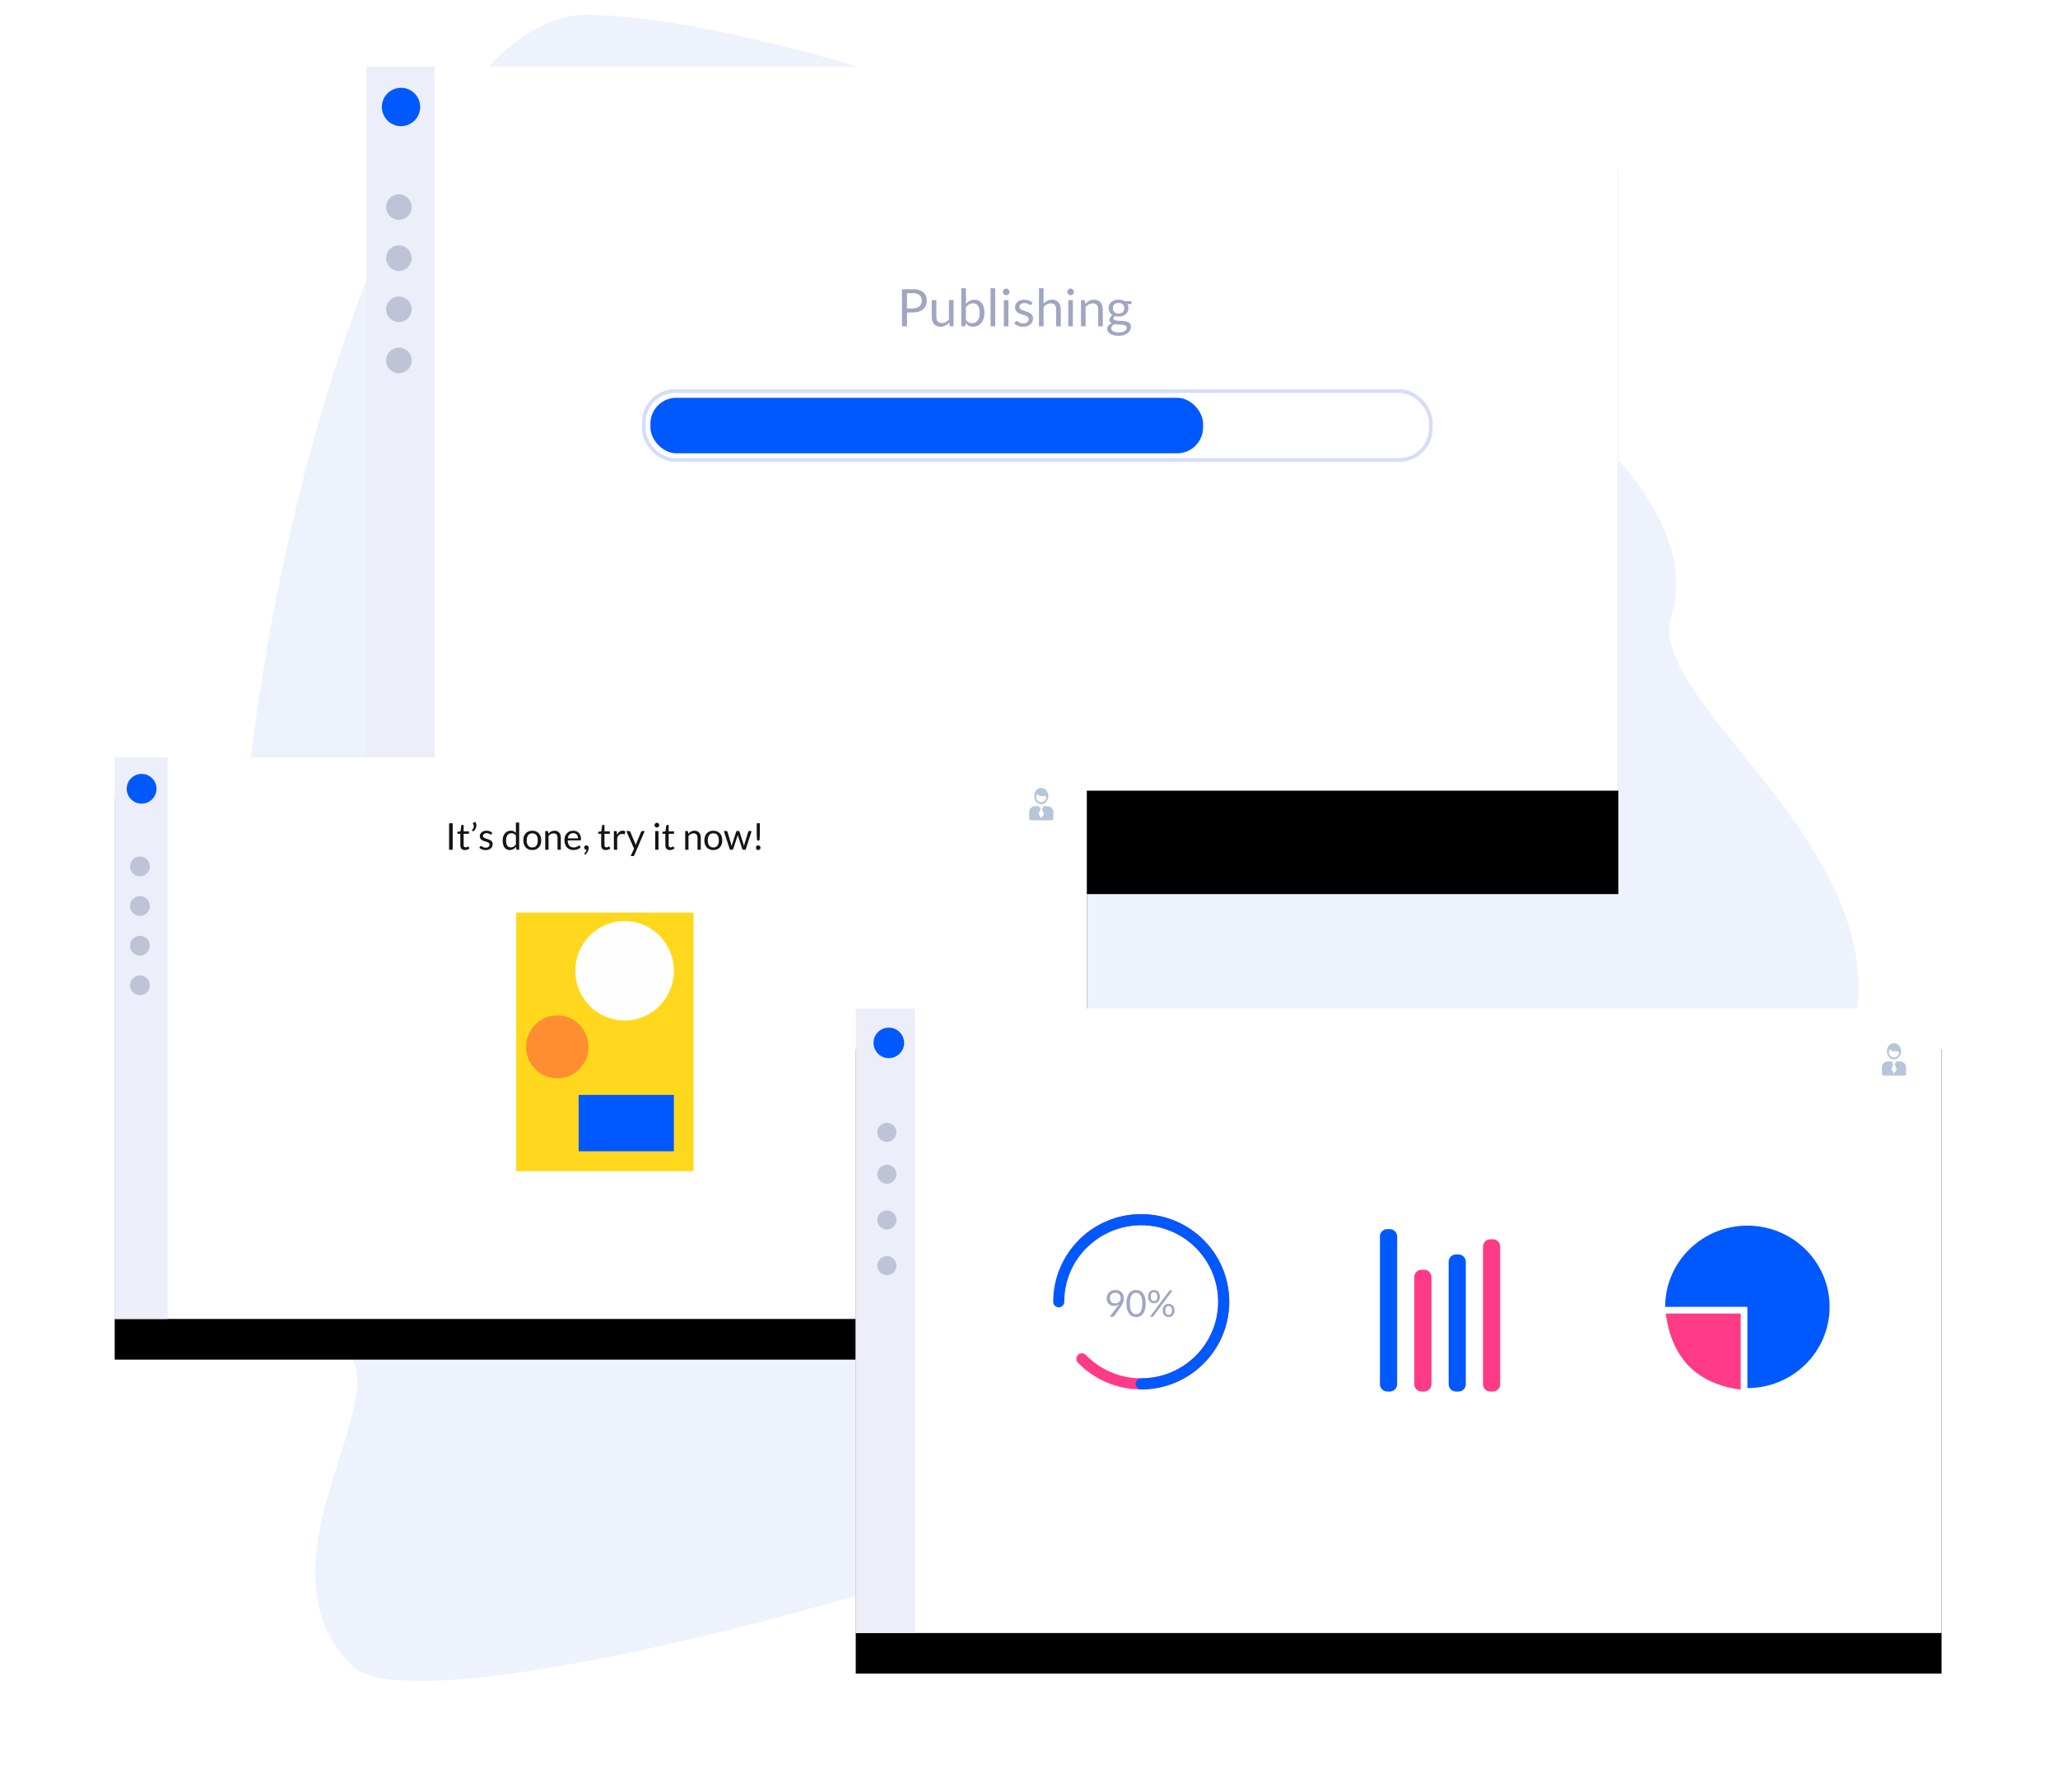 <svg xmlns="http://www.w3.org/2000/svg" xmlns:xlink="http://www.w3.org/1999/xlink" width="557" height="485" viewBox="0 0 557 485">
    <defs>
        <path id="b" d="M.423 0H339.27v196H.423z"/>
        <filter id="a" width="149%" height="184.7%" x="-24.5%" y="-28.1%" filterUnits="objectBoundingBox">
            <feMorphology in="SourceAlpha" operator="dilate" radius="7" result="shadowSpreadOuter1"/>
            <feOffset dy="28" in="shadowSpreadOuter1" result="shadowOffsetOuter1"/>
            <feGaussianBlur in="shadowOffsetOuter1" result="shadowBlurOuter1" stdDeviation="16"/>
            <feColorMatrix in="shadowBlurOuter1" values="0 0 0 0 0.008 0 0 0 0 0.09 0 0 0 0 0.498 0 0 0 0.198 0"/>
        </filter>
        <path id="d" d="M.329 0h263.105v152H.329z"/>
        <filter id="c" width="140.7%" height="170.4%" x="-20.3%" y="-28%" filterUnits="objectBoundingBox">
            <feMorphology in="SourceAlpha" operator="dilate" radius="4.5" result="shadowSpreadOuter1"/>
            <feOffset dy="11" in="shadowSpreadOuter1" result="shadowOffsetOuter1"/>
            <feGaussianBlur in="shadowOffsetOuter1" result="shadowBlurOuter1" stdDeviation="11.5"/>
            <feColorMatrix in="shadowBlurOuter1" values="0 0 0 0 0.008 0 0 0 0 0.09 0 0 0 0 0.498 0 0 0 0.254 0"/>
        </filter>
        <path id="f" d="M.367 0h293.874v169H.367z"/>
        <filter id="e" width="136.4%" height="163.3%" x="-18.2%" y="-25.1%" filterUnits="objectBoundingBox">
            <feMorphology in="SourceAlpha" operator="dilate" radius="4.5" result="shadowSpreadOuter1"/>
            <feOffset dy="11" in="shadowSpreadOuter1" result="shadowOffsetOuter1"/>
            <feGaussianBlur in="shadowOffsetOuter1" result="shadowBlurOuter1" stdDeviation="11.5"/>
            <feColorMatrix in="shadowBlurOuter1" values="0 0 0 0 0.008 0 0 0 0 0.09 0 0 0 0 0.498 0 0 0 0.25 0"/>
        </filter>
    </defs>
    <g fill="none" fill-rule="evenodd">
        <path fill="#EDF2FD" d="M95.259 450.83c11.377 11.226 75.821-2.774 110.927-11.938 87.276-22.78 110.49-39.63 203.48-81.762 188.007-85.18 32.04-156.06 42.654-190.194C473.958 97.363 230.092 4 158.762 4 87.432 4 25.816 316.61 92.729 364.618c16.51 11.844-25.589 58.47 2.53 86.213z"/>
        <g transform="translate(98.74 18)">
            <use fill="#000" filter="url(#a)" xlink:href="#b"/>
            <use fill="#FFF" xlink:href="#b"/>
            <path fill="#ECEEFA" d="M.423 0h18.441v196H.423z"/>
            <ellipse cx="9.797" cy="10.953" fill="#0058FF" rx="5.186" ry="5.188"/>
            <ellipse cx="9.22" cy="38.047" fill="#BFC3D6" rx="3.458" ry="3.459"/>
            <ellipse cx="9.22" cy="51.882" fill="#BFC3D6" rx="3.458" ry="3.459"/>
            <ellipse cx="9.22" cy="65.718" fill="#BFC3D6" rx="3.458" ry="3.459"/>
            <ellipse cx="9.22" cy="79.553" fill="#BFC3D6" rx="3.458" ry="3.459"/>
        </g>
        <g transform="translate(173.74 105.356)">
            <rect width="213" height="18.644" x=".5" y=".5" stroke="#D6DCF8" rx="8.5"/>
            <rect width="149.57" height="15.022" x="2.301" y="2.311" fill="#0058FF" rx="7"/>
        </g>
        <path fill="#A0A5C2" fill-rule="nonzero" d="M245.48 84.57v3.752h-1.35v-10.03h2.96c.635 0 1.187.073 1.656.22.469.147.857.356 1.165.626.308.27.538.598.69.98.152.383.227.81.227 1.281 0 .467-.081.894-.245 1.281a2.756 2.756 0 0 1-.717 1.001c-.315.28-.706.498-1.173.655-.466.156-1 .234-1.603.234h-1.61zm0-1.078h1.61c.388 0 .73-.051 1.026-.154.296-.102.545-.246.745-.43.201-.185.353-.405.455-.662a2.26 2.26 0 0 0 .154-.847c0-.64-.197-1.138-.591-1.498-.394-.36-.99-.539-1.789-.539h-1.61v4.13zm7.945-2.26v4.521c0 .537.124.952.371 1.246.248.294.621.441 1.12.441.364 0 .707-.086 1.03-.259a3.2 3.2 0 0 0 .888-.72v-5.23h1.246v7.091h-.742c-.177 0-.289-.086-.336-.259l-.098-.763a3.9 3.9 0 0 1-1.036.823 2.715 2.715 0 0 1-1.316.311 2.56 2.56 0 0 1-1.025-.192 2.033 2.033 0 0 1-.746-.543 2.304 2.304 0 0 1-.451-.847c-.1-.331-.15-.697-.15-1.099v-4.522h1.245zm6.748 7.09v-10.31h1.253v4.241c.294-.34.632-.615 1.012-.822a2.68 2.68 0 0 1 1.305-.312c.411 0 .782.077 1.113.231.332.154.614.384.847.69.234.305.413.683.54 1.134.125.45.188.97.188 1.557 0 .523-.07 1.01-.21 1.46-.14.45-.341.84-.605 1.169a2.846 2.846 0 0 1-.966.777c-.38.189-.809.283-1.285.283-.457 0-.845-.088-1.165-.266a2.651 2.651 0 0 1-.837-.742l-.063.644c-.037.178-.144.266-.322.266h-.805zm3.164-6.209c-.406 0-.761.094-1.067.28-.306.187-.587.45-.844.791v3.43c.224.308.473.525.746.651s.577.19.913.19c.663 0 1.172-.236 1.526-.708.355-.471.532-1.143.532-2.016 0-.462-.04-.858-.122-1.19a2.327 2.327 0 0 0-.354-.815 1.375 1.375 0 0 0-.567-.466 1.886 1.886 0 0 0-.763-.147zm6.006-4.102v10.311h-1.246v-10.31h1.246zm3.584 3.22v7.091h-1.246v-7.09h1.246zm.28-2.226a.793.793 0 0 1-.073.34.978.978 0 0 1-.196.28.91.91 0 0 1-.284.192.85.85 0 0 1-.343.07.826.826 0 0 1-.34-.07.923.923 0 0 1-.472-.472.876.876 0 0 1 0-.686.9.9 0 0 1 .812-.55.85.85 0 0 1 .343.07.91.91 0 0 1 .48.48.84.84 0 0 1 .073.346zm5.978 3.395a.276.276 0 0 1-.259.154.487.487 0 0 1-.238-.077 5.488 5.488 0 0 0-.325-.171 3.057 3.057 0 0 0-.459-.175 2.187 2.187 0 0 0-.63-.08c-.21 0-.399.026-.567.08a1.362 1.362 0 0 0-.43.22.975.975 0 0 0-.273.326.874.874 0 0 0-.095.402.67.67 0 0 0 .158.455c.105.122.244.227.416.315.173.089.37.167.588.235.22.067.445.14.676.217.23.077.456.162.675.255.22.094.416.21.588.35a1.6 1.6 0 0 1 .417.515c.105.203.157.447.157.731 0 .327-.058.63-.175.907-.116.277-.289.518-.518.72a2.498 2.498 0 0 1-.84.48 3.451 3.451 0 0 1-1.148.175 3.58 3.58 0 0 1-1.344-.241 3.406 3.406 0 0 1-1.022-.62l.294-.476a.427.427 0 0 1 .133-.14.374.374 0 0 1 .203-.049.47.47 0 0 1 .266.098c.094.066.207.138.34.217.133.08.294.152.483.217.189.066.426.098.71.098.243 0 .455-.031.637-.094s.334-.148.455-.256c.122-.107.212-.23.27-.37.058-.14.087-.29.087-.449a.743.743 0 0 0-.157-.486 1.33 1.33 0 0 0-.417-.33 3.394 3.394 0 0 0-.591-.237 43.538 43.538 0 0 1-.68-.214 7.652 7.652 0 0 1-.678-.255 2.387 2.387 0 0 1-.592-.36 1.633 1.633 0 0 1-.416-.536 1.732 1.732 0 0 1-.158-.774 1.914 1.914 0 0 1 .658-1.439c.215-.188.479-.339.791-.45.313-.113.67-.169 1.071-.169.467 0 .886.074 1.257.22.37.148.692.35.962.606l-.28.455zm2.016 5.922v-10.31h1.246v4.171c.304-.322.64-.58 1.008-.773a2.7 2.7 0 0 1 1.274-.29c.388 0 .73.063 1.026.192.296.128.544.31.742.546.198.235.349.519.451.85.103.332.154.698.154 1.1v4.514h-1.246v-4.515c0-.536-.122-.953-.367-1.25-.245-.296-.62-.444-1.124-.444-.368 0-.712.089-1.032.266a3.4 3.4 0 0 0-.886.721v5.222h-1.246zm9.17-7.09v7.09h-1.246v-7.09h1.246zm.28-2.227a.793.793 0 0 1-.073.34.978.978 0 0 1-.196.28.91.91 0 0 1-.284.192.85.85 0 0 1-.343.07.826.826 0 0 1-.34-.07.923.923 0 0 1-.472-.472.876.876 0 0 1 0-.686.9.9 0 0 1 .812-.55.85.85 0 0 1 .343.07.91.91 0 0 1 .48.48.84.84 0 0 1 .073.346zm1.918 9.317v-7.09h.742c.178 0 .29.086.336.258l.098.77c.308-.34.653-.616 1.033-.826.38-.21.82-.315 1.32-.315.387 0 .729.064 1.025.193.296.128.544.31.742.546.198.235.349.519.451.85.103.332.154.698.154 1.1v4.514h-1.246v-4.515c0-.536-.122-.953-.367-1.25-.245-.296-.62-.444-1.124-.444-.368 0-.712.089-1.032.266a3.4 3.4 0 0 0-.886.721v5.222h-1.246zm10.171-7.21c.308 0 .597.034.865.102.268.067.512.167.731.297h1.925v.462c0 .154-.098.252-.294.294l-.805.112c.16.304.238.642.238 1.015a2.136 2.136 0 0 1-.752 1.666c-.236.2-.516.355-.84.462-.324.108-.68.161-1.068.161-.33 0-.644-.04-.938-.119-.149.094-.262.194-.34.301a.542.542 0 0 0-.115.315c0 .168.068.295.203.382.136.086.315.148.54.185.223.038.478.06.762.07.285.01.576.025.872.046.296.02.587.057.871.108.285.052.54.136.763.252.224.117.404.278.54.483.135.206.202.472.202.798 0 .304-.075.598-.227.882-.152.285-.37.538-.655.76a3.373 3.373 0 0 1-1.043.532c-.41.133-.875.2-1.393.2s-.971-.052-1.361-.155a3.184 3.184 0 0 1-.97-.413 1.8 1.8 0 0 1-.577-.598 1.42 1.42 0 0 1-.193-.71c0-.35.111-.648.333-.893.222-.245.526-.44.913-.585-.2-.093-.36-.218-.48-.374-.118-.157-.178-.365-.178-.627 0-.102.02-.209.056-.318.038-.11.095-.218.172-.326a1.826 1.826 0 0 1 .675-.567 2.207 2.207 0 0 1-.822-.78 2.137 2.137 0 0 1-.298-1.138c0-.345.067-.659.2-.941.133-.283.318-.523.556-.721.238-.199.522-.351.85-.459a3.47 3.47 0 0 1 1.082-.16zm2.212 7.595a.609.609 0 0 0-.147-.427.95.95 0 0 0-.399-.248 2.896 2.896 0 0 0-.58-.13 8.825 8.825 0 0 0-.694-.06 99.64 99.64 0 0 1-.742-.038 6.826 6.826 0 0 1-.72-.077c-.267.126-.482.28-.648.462a.934.934 0 0 0-.126 1.096c.082.137.206.256.374.357.168.1.38.18.634.238.254.058.554.087.9.087.335 0 .636-.03.902-.09.266-.061.492-.148.676-.26.184-.112.325-.245.423-.399a.932.932 0 0 0 .147-.51zm-2.212-3.85c.252 0 .475-.035.669-.105.194-.07.356-.168.486-.294.131-.126.23-.276.294-.451a1.64 1.64 0 0 0 .098-.578c0-.434-.131-.78-.395-1.036s-.648-.385-1.152-.385c-.499 0-.88.129-1.144.385-.264.257-.396.602-.396 1.036 0 .21.034.403.102.578.068.175.167.325.297.451.131.126.292.224.483.294.192.07.411.105.658.105z"/>
        <g transform="translate(30 205)">
            <g transform="translate(.717)">
                <use fill="#000" filter="url(#c)" xlink:href="#d"/>
                <use fill="#FFF" xlink:href="#d"/>
                <path fill="#ECEEFA" d="M.329 0h14.319v152H.329z"/>
                <path fill="#B7C5D9" fill-rule="nonzero" d="M251.102 12.653c-.347 0-.667-.098-.96-.295a2.067 2.067 0 0 1-.695-.795c-.17-.333-.255-.7-.255-1.1 0-.4.085-.767.255-1.1.17-.333.401-.598.695-.795.293-.197.613-.295.96-.295.346 0 .666.098.96.295.293.197.525.462.695.795.17.333.255.7.255 1.1 0 .4-.085.767-.255 1.1-.17.333-.402.598-.695.795a1.689 1.689 0 0 1-.96.295zm-1.05-2.78a1.338 1.338 0 0 0-.135 1.55c.123.207.29.372.5.495.21.123.438.185.685.185.246 0 .475-.062.685-.185.21-.123.376-.288.5-.495.123-.207.185-.433.185-.68 0-.133-.134-.22-.4-.26a5.934 5.934 0 0 0-.77-.02h-.2a1.31 1.31 0 0 1-.66-.165.838.838 0 0 1-.39-.425zm4.33 4.97v1.64a.53.53 0 0 1-.16.39.53.53 0 0 1-.39.16h-5.46a.53.53 0 0 1-.39-.16.53.53 0 0 1-.16-.39v-1.64a1.642 1.642 0 0 1 1.64-1.64h1.25l-.12.11a.142.142 0 0 0-.04.105c0 .043.013.082.04.115l.26.24a.273.273 0 0 1 .07.12.147.147 0 0 1-.01.12l-.5 1.23a.303.303 0 0 0-.015.13c.003.053.018.093.045.12l.58.85c.02.033.046.05.08.05.033 0 .063-.017.09-.05l.57-.85c.026-.027.041-.067.045-.12a.303.303 0 0 0-.015-.13l-.5-1.23a.147.147 0 0 1-.01-.12.273.273 0 0 1 .07-.12l.26-.24a.158.158 0 0 0 .05-.115.128.128 0 0 0-.05-.105l-.12-.11h1.25a1.642 1.642 0 0 1 1.64 1.64z"/>
                <ellipse cx="7.607" cy="8.494" fill="#0058FF" rx="4.027" ry="4.024"/>
                <ellipse cx="7.159" cy="29.506" fill="#BFC3D6" rx="2.685" ry="2.682"/>
                <ellipse cx="7.159" cy="40.235" fill="#BFC3D6" rx="2.685" ry="2.682"/>
                <ellipse cx="7.159" cy="50.965" fill="#BFC3D6" rx="2.685" ry="2.682"/>
                <ellipse cx="7.159" cy="61.694" fill="#BFC3D6" rx="2.685" ry="2.682"/>
            </g>
            <circle cx="139.217" cy="54.5" r="13.5" fill="#FFFEFE"/>
            <g transform="translate(109.717 42)">
                <path fill="#FFD81D" d="M0 0h48v70H0z"/>
                <g transform="translate(2.667 27.188)">
                    <ellipse cx="8.444" cy="9.158" fill="#FF8D31" rx="8.444" ry="8.526"/>
                    <path fill="#0058FF" d="M14.222 22.171H40v15.256H14.222z"/>
                </g>
                <ellipse cx="29.333" cy="15.757" fill="#FFFEFE" rx="13.333" ry="13.462"/>
            </g>
            <path fill="#141414" fill-rule="nonzero" d="M92.522 25h-.97v-7.165h.97V25zm3.315.08c-.4 0-.707-.112-.922-.335-.215-.223-.323-.545-.323-.965v-3.1h-.61a.2.2 0 0 1-.135-.047c-.036-.032-.055-.081-.055-.148v-.355l.83-.105.205-1.565a.19.19 0 0 1 .065-.123.207.207 0 0 1 .14-.047h.45v1.745h1.45v.645h-1.45v3.04c0 .213.052.372.155.475a.541.541 0 0 0 .4.155.706.706 0 0 0 .243-.038 1.04 1.04 0 0 0 .177-.082c.05-.03.093-.057.128-.082a.167.167 0 0 1 .092-.038c.047 0 .089.028.125.085l.26.425a1.658 1.658 0 0 1-.555.337c-.216.082-.44.123-.67.123zm2.82-7.62a1.83 1.83 0 0 1 .275.96c0 .303-.074.592-.222.867a2.728 2.728 0 0 1-.618.758l-.275-.17a.126.126 0 0 1-.052-.055.164.164 0 0 1 .037-.18 2.317 2.317 0 0 0 .29-.442 1.36 1.36 0 0 0 .095-.258c.024-.09.035-.185.035-.285 0-.107-.015-.217-.047-.33a1.465 1.465 0 0 0-.163-.36.204.204 0 0 1-.035-.11c0-.08.045-.138.135-.175l.545-.22zm4.395 3.31a.197.197 0 0 1-.185.11.348.348 0 0 1-.17-.055 3.92 3.92 0 0 0-.232-.122 2.184 2.184 0 0 0-.328-.125 1.562 1.562 0 0 0-.45-.058c-.15 0-.285.02-.405.058a.973.973 0 0 0-.307.157.697.697 0 0 0-.195.233.624.624 0 0 0-.068.287c0 .13.038.238.113.325a.978.978 0 0 0 .297.225c.124.063.264.12.42.168.157.048.318.1.483.155.165.055.326.115.482.182.157.067.297.15.42.25.124.1.223.222.298.367.075.146.112.32.112.523 0 .233-.041.45-.125.648-.083.198-.206.37-.37.515-.163.145-.363.259-.6.342-.236.083-.51.125-.82.125-.353 0-.673-.057-.96-.172a2.433 2.433 0 0 1-.73-.443l.21-.34a.305.305 0 0 1 .095-.1.267.267 0 0 1 .145-.035c.06 0 .124.023.19.07.067.047.148.098.243.155a1.572 1.572 0 0 0 .853.225c.173 0 .324-.022.454-.068a.956.956 0 0 0 .325-.182.723.723 0 0 0 .193-.265.824.824 0 0 0 .062-.32.53.53 0 0 0-.112-.348.95.95 0 0 0-.298-.235 2.424 2.424 0 0 0-.422-.17c-.158-.048-.32-.099-.485-.152a5.465 5.465 0 0 1-.485-.183 1.705 1.705 0 0 1-.423-.257 1.167 1.167 0 0 1-.297-.383 1.237 1.237 0 0 1-.113-.552 1.348 1.348 0 0 1 .47-1.027c.154-.136.342-.243.565-.323.224-.08.479-.12.765-.12.334 0 .633.052.898.157.265.106.494.25.687.433l-.2.325zm6.935 4.23c-.126 0-.206-.062-.24-.185l-.08-.615a2.666 2.666 0 0 1-.742.633 1.902 1.902 0 0 1-.958.237c-.29 0-.553-.056-.79-.168a1.638 1.638 0 0 1-.605-.492 2.346 2.346 0 0 1-.385-.81 4.17 4.17 0 0 1-.135-1.115c0-.373.05-.72.15-1.043.1-.321.245-.6.433-.837s.417-.422.687-.558a2.03 2.03 0 0 1 .92-.202c.31 0 .575.052.795.158.22.105.417.252.59.442v-2.81h.89V25h-.53zm-1.725-.65c.29 0 .545-.067.763-.2.218-.133.42-.322.602-.565v-2.45a1.408 1.408 0 0 0-.537-.463 1.551 1.551 0 0 0-.648-.132c-.473 0-.836.168-1.09.505-.253.337-.38.817-.38 1.44 0 .33.029.612.085.848.057.235.14.428.25.58.11.151.245.262.405.332.16.07.344.105.55.105zm5.8-4.495c.37 0 .705.062 1.003.185.298.123.552.298.76.525.208.227.368.5.48.822.112.322.167.681.167 1.078 0 .4-.055.76-.167 1.08-.112.32-.272.593-.48.82-.208.227-.462.4-.76.523a2.633 2.633 0 0 1-1.003.182c-.37 0-.704-.06-1.002-.183a2.111 2.111 0 0 1-.763-.522c-.21-.227-.371-.5-.485-.82a3.22 3.22 0 0 1-.17-1.08c0-.397.057-.756.17-1.078.114-.321.275-.595.485-.822.21-.227.465-.402.763-.525a2.602 2.602 0 0 1 1.002-.185zm0 4.52c.5 0 .874-.167 1.12-.503.247-.335.37-.802.37-1.402 0-.603-.123-1.073-.37-1.41-.246-.337-.62-.505-1.12-.505-.253 0-.473.043-.66.13a1.235 1.235 0 0 0-.467.375 1.666 1.666 0 0 0-.28.603 3.23 3.23 0 0 0-.093.807c0 .3.031.568.093.805.062.237.155.436.28.598.125.161.28.285.467.372.187.087.407.13.66.13zm3.51.625v-5.065h.53c.127 0 .207.062.24.185l.07.55c.22-.243.466-.44.738-.59.272-.15.586-.225.942-.225.277 0 .521.046.733.137.212.092.388.222.53.39.142.169.25.371.322.608.074.237.11.498.11.785V25h-.89v-3.225c0-.383-.087-.68-.262-.892-.175-.212-.443-.318-.803-.318-.263 0-.509.063-.737.19-.228.127-.44.298-.633.515V25h-.89zm7.565-5.145c.304 0 .584.05.84.152a1.885 1.885 0 0 1 1.103 1.15c.105.282.157.603.157.963 0 .14-.015.233-.045.28-.03.047-.086.07-.17.07h-3.37c.007.32.05.598.13.835s.19.434.33.593c.14.158.307.276.5.355.194.078.41.117.65.117.224 0 .416-.026.578-.078a2.748 2.748 0 0 0 .71-.335.388.388 0 0 1 .202-.077c.074 0 .13.028.17.085l.25.325a1.69 1.69 0 0 1-.395.348 2.46 2.46 0 0 1-.492.242 3.313 3.313 0 0 1-1.097.19c-.35 0-.673-.06-.968-.178a2.123 2.123 0 0 1-.765-.52 2.386 2.386 0 0 1-.503-.847 3.446 3.446 0 0 1-.18-1.16c0-.353.055-.683.163-.99.108-.307.264-.572.467-.797.204-.226.452-.402.745-.53.294-.129.624-.193.99-.193zm.02.655c-.43 0-.768.124-1.015.372-.246.249-.4.593-.46 1.033h2.755c0-.207-.028-.396-.085-.567a1.265 1.265 0 0 0-.25-.445 1.119 1.119 0 0 0-.402-.29 1.357 1.357 0 0 0-.543-.103zm2.955 3.875a.562.562 0 0 1 .163-.398.563.563 0 0 1 .187-.122.628.628 0 0 1 .24-.045c.1 0 .19.018.268.055a.534.534 0 0 1 .195.152.69.69 0 0 1 .117.226c.027.085.04.177.04.277 0 .15-.021.306-.065.467a2.497 2.497 0 0 1-.185.48 2.866 2.866 0 0 1-.7.878l-.15-.145a.185.185 0 0 1-.065-.14c0-.043.024-.088.07-.135.034-.037.076-.086.128-.147.052-.062.104-.133.157-.213.054-.08.103-.168.148-.265s.077-.2.097-.31h-.065a.59.59 0 0 1-.235-.045.539.539 0 0 1-.182-.127.581.581 0 0 1-.12-.195.695.695 0 0 1-.043-.248zm5.845.695c-.4 0-.707-.112-.922-.335-.215-.223-.323-.545-.323-.965v-3.1h-.61a.2.2 0 0 1-.135-.047c-.036-.032-.055-.081-.055-.148v-.355l.83-.105.205-1.565a.19.19 0 0 1 .065-.123.207.207 0 0 1 .14-.047h.45v1.745h1.45v.645h-1.45v3.04c0 .213.052.372.155.475a.541.541 0 0 0 .4.155.706.706 0 0 0 .243-.038 1.04 1.04 0 0 0 .177-.082c.05-.03.093-.057.128-.082a.167.167 0 0 1 .092-.038c.047 0 .089.028.125.085l.26.425a1.658 1.658 0 0 1-.555.337c-.216.082-.44.123-.67.123zm2.195-.08v-5.065h.51c.097 0 .164.018.2.055.037.037.062.1.075.19l.06.79c.174-.353.388-.63.643-.828a1.42 1.42 0 0 1 .897-.297 1.325 1.325 0 0 1 .695.18l-.115.665c-.023.083-.075.125-.155.125a.778.778 0 0 1-.215-.048 1.356 1.356 0 0 0-.405-.047c-.31 0-.569.09-.777.27-.208.18-.383.442-.523.785V25h-.89zm5.515 1.495a.466.466 0 0 1-.112.16c-.045.04-.114.06-.208.06h-.66l.925-2.01-2.09-4.77h.77c.077 0 .137.02.18.058a.36.36 0 0 1 .095.127l1.355 3.19c.03.073.056.147.078.22.022.073.04.148.057.225l.07-.225a3.68 3.68 0 0 1 .08-.225l1.315-3.185a.284.284 0 0 1 .103-.133.263.263 0 0 1 .157-.052h.71l-2.825 6.56zm6.555-6.56V25h-.89v-5.065h.89zm.2-1.59a.566.566 0 0 1-.052.242.698.698 0 0 1-.14.2.65.65 0 0 1-.203.138.608.608 0 0 1-.487 0 .66.66 0 0 1-.338-.338.626.626 0 0 1 .137-.695.66.66 0 0 1 .2-.137.608.608 0 0 1 .487 0 .65.65 0 0 1 .344.343.6.6 0 0 1 .052.247zm2.905 6.735c-.4 0-.707-.112-.922-.335-.215-.223-.323-.545-.323-.965v-3.1h-.61a.2.2 0 0 1-.135-.047c-.036-.032-.055-.081-.055-.148v-.355l.83-.105.205-1.565a.19.19 0 0 1 .065-.123.207.207 0 0 1 .14-.047h.45v1.745h1.45v.645h-1.45v3.04c0 .213.052.372.155.475a.541.541 0 0 0 .4.155.706.706 0 0 0 .243-.038 1.04 1.04 0 0 0 .177-.082c.05-.03.093-.057.128-.082a.167.167 0 0 1 .092-.038c.047 0 .089.028.125.085l.26.425a1.658 1.658 0 0 1-.555.337c-.216.082-.44.123-.67.123zm4.125-.08v-5.065h.53c.127 0 .207.062.24.185l.07.55c.22-.243.466-.44.738-.59.272-.15.586-.225.942-.225.277 0 .521.046.733.137.212.092.388.222.53.39.142.169.25.371.322.608.074.237.11.498.11.785V25h-.89v-3.225c0-.383-.087-.68-.262-.892-.175-.212-.443-.318-.803-.318-.263 0-.509.063-.737.19-.228.127-.44.298-.633.515V25h-.89zm7.61-5.145c.37 0 .705.062 1.003.185.298.123.552.298.76.525.208.227.368.5.48.822.112.322.167.681.167 1.078 0 .4-.055.76-.167 1.08-.112.32-.272.593-.48.82-.208.227-.462.4-.76.523a2.633 2.633 0 0 1-1.003.182c-.37 0-.704-.06-1.002-.183a2.111 2.111 0 0 1-.763-.522c-.21-.227-.371-.5-.485-.82a3.22 3.22 0 0 1-.17-1.08c0-.397.057-.756.17-1.078.114-.321.275-.595.485-.822.21-.227.465-.402.763-.525a2.602 2.602 0 0 1 1.002-.185zm0 4.52c.5 0 .874-.167 1.12-.503.247-.335.37-.802.37-1.402 0-.603-.123-1.073-.37-1.41-.246-.337-.62-.505-1.12-.505-.253 0-.473.043-.66.13a1.235 1.235 0 0 0-.467.375 1.666 1.666 0 0 0-.28.603 3.23 3.23 0 0 0-.093.807c0 .3.031.568.093.805.062.237.155.436.28.598.125.161.28.285.467.372.187.087.407.13.66.13zm2.85-4.44h.7a.275.275 0 0 1 .275.185l.97 3.26c.027.12.052.236.075.348.024.111.044.224.06.337a5.92 5.92 0 0 1 .09-.338l.105-.347 1.07-3.28a.264.264 0 0 1 .088-.125.244.244 0 0 1 .157-.05h.385c.067 0 .122.017.165.05a.258.258 0 0 1 .09.125l1.045 3.28c.037.117.07.232.098.345l.082.335a5.15 5.15 0 0 1 .15-.68l.99-3.26a.267.267 0 0 1 .26-.185h.67L171.797 25h-.705c-.086 0-.146-.057-.18-.17l-1.12-3.435a1.93 1.93 0 0 1-.065-.232 53.65 53.65 0 0 0-.05-.233l-.05.235c-.016.08-.038.158-.065.235l-1.135 3.43c-.036.113-.105.17-.205.17h-.67l-1.64-5.065zm9.74-2.1v2.86a12.625 12.625 0 0 1-.067 1.317c-.015.152-.033.315-.053.488h-.605c-.02-.173-.037-.336-.052-.488a15.03 15.03 0 0 1-.06-.877c-.005-.143-.008-.29-.008-.44v-2.86h.845zm-1.06 6.615a.635.635 0 0 1 .178-.445.612.612 0 0 1 .442-.185.641.641 0 0 1 .445.185.635.635 0 0 1 .18.445.63.63 0 0 1-.18.445.635.635 0 0 1-.445.18.635.635 0 0 1-.245-.047.58.58 0 0 1-.197-.133.636.636 0 0 1-.178-.445z"/>
        </g>
        <g>
            <g transform="translate(231.24 273)">
                <use fill="#000" filter="url(#e)" xlink:href="#f"/>
                <use fill="#FFF" xlink:href="#f"/>
                <path fill="#ECEEFA" d="M.367 0H16.36v169H.367z"/>
                <path fill="#0058FF" d="M142.243 101.645V61.678a2 2 0 0 1 2-2h.649a2 2 0 0 1 2 2v39.967a2 2 0 0 1-2 2h-.65a2 2 0 0 1-2-2z"/>
                <path fill="#FF3B88" d="M151.54 101.645V72.67a2 2 0 0 1 2-2h.65a2 2 0 0 1 2 2v28.975a2 2 0 0 1-2 2h-.65a2 2 0 0 1-2-2z"/>
                <path fill="#0058FF" d="M160.838 101.645V68.548a2 2 0 0 1 2-2h.649a2 2 0 0 1 2 2v33.097a2 2 0 0 1-2 2h-.649a2 2 0 0 1-2-2z"/>
                <path fill="#FF3B88" d="M170.136 101.645v-37.22a2 2 0 0 1 2-2h.649a2 2 0 0 1 2 2v37.22a2 2 0 0 1-2 2h-.65a2 2 0 0 1-2-2z"/>
                <path fill="#A0A5C2" fill-rule="nonzero" d="M70.289 80.462c-.27 0-.526-.045-.768-.135a1.846 1.846 0 0 1-1.075-1.042 2.227 2.227 0 0 1-.162-.878c0-.313.058-.606.175-.88a2.17 2.17 0 0 1 .49-.715c.21-.203.46-.363.75-.48.29-.116.608-.175.955-.175.343 0 .655.057.935.17.28.114.52.272.72.475.2.204.354.447.462.73.109.284.163.597.163.94a2.891 2.891 0 0 1-.225 1.13c-.073.177-.161.353-.263.528a7.873 7.873 0 0 1-.347.542l-1.745 2.52a.457.457 0 0 1-.185.153.629.629 0 0 1-.275.057h-.82l2.18-2.855c.073-.096.142-.188.205-.275.063-.086.123-.173.18-.26-.183.147-.39.259-.62.335-.23.077-.473.115-.73.115zm1.79-2.095c0-.223-.036-.425-.108-.607a1.34 1.34 0 0 0-.297-.463 1.3 1.3 0 0 0-.453-.292 1.575 1.575 0 0 0-.577-.103c-.22 0-.421.036-.603.108a1.307 1.307 0 0 0-.763.752 1.56 1.56 0 0 0-.104.58c0 .227.032.43.097.608s.159.33.28.452c.122.124.27.217.445.28.175.064.371.095.588.095.24 0 .452-.039.637-.117a1.338 1.338 0 0 0 .758-.763c.067-.17.1-.346.1-.53zm6.765 1.455c0 .627-.068 1.17-.203 1.628-.135.458-.319.837-.552 1.137-.233.3-.51.524-.828.67-.318.147-.659.22-1.022.22-.367 0-.708-.073-1.023-.22a2.231 2.231 0 0 1-.822-.67c-.233-.3-.417-.679-.55-1.137-.133-.458-.2-1-.2-1.628 0-.626.067-1.17.2-1.63.133-.46.317-.84.55-1.142.233-.302.507-.526.822-.673.315-.146.656-.22 1.023-.22.363 0 .704.074 1.022.22.319.147.595.371.828.673.233.302.417.682.552 1.142.135.46.203 1.004.203 1.63zm-.925 0c0-.546-.046-1.005-.138-1.377-.091-.372-.215-.67-.37-.898a1.397 1.397 0 0 0-.537-.487 1.442 1.442 0 0 0-1.27 0 1.38 1.38 0 0 0-.535.487c-.153.227-.276.526-.368.898-.091.372-.137.83-.137 1.377s.046 1.005.137 1.375c.092.37.215.669.368.895.153.227.332.39.535.488a1.442 1.442 0 0 0 1.27 0c.203-.098.382-.26.537-.488.155-.226.279-.525.37-.895.092-.37.138-.828.138-1.375zm4.76-1.855c0 .28-.043.531-.13.753a1.689 1.689 0 0 1-.348.56 1.475 1.475 0 0 1-.507.347c-.193.08-.395.12-.605.12-.227 0-.436-.04-.628-.12a1.456 1.456 0 0 1-.502-.347 1.588 1.588 0 0 1-.335-.56 2.207 2.207 0 0 1-.12-.753c0-.286.04-.541.12-.765a1.61 1.61 0 0 1 .335-.565c.143-.153.31-.27.502-.35.192-.08.401-.12.628-.12.223 0 .432.04.627.12.195.08.364.197.505.35.142.154.254.342.335.565.082.224.123.479.123.765zm-.695 0c0-.22-.023-.406-.07-.56a1.073 1.073 0 0 0-.193-.377.713.713 0 0 0-.285-.213.927.927 0 0 0-.347-.065.927.927 0 0 0-.348.065.694.694 0 0 0-.282.213c-.08.098-.143.224-.188.377a2.01 2.01 0 0 0-.067.56c0 .217.022.401.067.553.045.152.108.275.188.37a.69.69 0 0 0 .282.205.96.96 0 0 0 .348.062.96.96 0 0 0 .347-.062.709.709 0 0 0 .285-.205 1.02 1.02 0 0 0 .193-.37c.047-.152.07-.336.07-.553zm3.2-1.55c.043-.056.089-.1.137-.132a.347.347 0 0 1 .193-.048h.64l-5.235 7.02a.401.401 0 0 1-.12.105.327.327 0 0 1-.165.04h-.66l5.21-6.985zm1.455 5.295c0 .28-.043.53-.13.75-.087.22-.203.406-.348.558a1.481 1.481 0 0 1-.505.347c-.191.08-.392.12-.602.12-.227 0-.436-.04-.628-.12a1.456 1.456 0 0 1-.502-.347 1.591 1.591 0 0 1-.335-.558c-.08-.22-.12-.47-.12-.75 0-.286.04-.542.12-.767.08-.225.192-.414.335-.568.143-.153.31-.27.502-.35.192-.08.401-.12.628-.12.223 0 .432.04.625.12.193.08.362.197.505.35.143.154.255.343.335.568.08.225.12.48.12.767zm-.69 0c0-.22-.023-.407-.07-.562a1.044 1.044 0 0 0-.193-.378.722.722 0 0 0-.285-.21.927.927 0 0 0-.347-.065.927.927 0 0 0-.348.065.703.703 0 0 0-.282.21 1.04 1.04 0 0 0-.188.378 2.038 2.038 0 0 0-.067.562c0 .217.022.4.067.55.045.15.108.273.188.368a.69.69 0 0 0 .282.205.96.96 0 0 0 .348.062.96.96 0 0 0 .347-.062.709.709 0 0 0 .285-.205c.082-.095.146-.218.193-.368.047-.15.07-.333.07-.55z"/>
                <path stroke="#FF3B88" stroke-linecap="round" stroke-width="3" d="M61.575 94.785c8.563 8.828 22.695 9.074 31.563.548 8.868-8.525 9.114-22.594.55-31.423-8.563-8.828-22.694-9.074-31.563-.548"/>
                <path stroke="#0058FF" stroke-linecap="round" stroke-width="3" d="M77.632 101.57c12.328 0 22.321-9.95 22.321-22.222 0-12.274-9.993-22.223-22.321-22.223-12.328 0-22.322 9.95-22.322 22.223"/>
                <path fill="#B7C5D9" fill-rule="nonzero" d="M281.368 13.744c-.346 0-.666-.098-.96-.295a2.067 2.067 0 0 1-.695-.795c-.17-.333-.255-.7-.255-1.1 0-.4.085-.767.255-1.1.17-.333.402-.598.695-.795.294-.197.614-.295.96-.295.347 0 .667.098.96.295.294.197.525.462.695.795.17.333.255.7.255 1.1 0 .4-.085.767-.255 1.1-.17.333-.401.598-.695.795a1.689 1.689 0 0 1-.96.295zm-1.05-2.78a1.338 1.338 0 0 0-.135 1.55c.124.207.29.372.5.495.21.123.439.185.685.185.247 0 .475-.062.685-.185.21-.123.377-.288.5-.495.124-.207.185-.433.185-.68 0-.133-.133-.22-.4-.26a5.934 5.934 0 0 0-.77-.02h-.2a1.31 1.31 0 0 1-.66-.165.838.838 0 0 1-.39-.425zm4.33 4.97v1.64a.53.53 0 0 1-.16.39.53.53 0 0 1-.39.16h-5.46a.53.53 0 0 1-.39-.16.53.53 0 0 1-.16-.39v-1.64a1.642 1.642 0 0 1 1.64-1.64h1.25l-.12.11a.142.142 0 0 0-.04.105c0 .043.014.082.04.115l.26.24a.273.273 0 0 1 .07.12.147.147 0 0 1-.01.12l-.5 1.23a.303.303 0 0 0-.015.13c.004.053.019.093.045.12l.58.85c.02.033.047.05.08.05.034 0 .064-.017.09-.05l.57-.85c.027-.027.042-.067.045-.12a.303.303 0 0 0-.015-.13l-.5-1.23a.147.147 0 0 1-.01-.12.273.273 0 0 1 .07-.12l.26-.24a.158.158 0 0 0 .05-.115.128.128 0 0 0-.05-.105l-.12-.11h1.25a1.642 1.642 0 0 1 1.64 1.64z"/>
                <ellipse cx="9.316" cy="9.274" fill="#0058FF" rx="4.14" ry="4.122"/>
                <g>
                    <path fill="#0058FF" d="M241.693 102.705c12.29 0 22.254-9.842 22.254-21.983 0-12.142-9.963-21.984-22.254-21.984-12.29 0-22.254 9.842-22.254 21.984h22.254v21.983z"/>
                    <path fill="#FF3B88" d="M219.596 82.53h20.291v20.61c-11.908-1.607-18.672-8.477-20.29-20.61z"/>
                </g>
                <ellipse cx="8.798" cy="33.491" fill="#BFC3D6" rx="2.588" ry="2.576"/>
                <ellipse cx="8.798" cy="44.826" fill="#BFC3D6" rx="2.588" ry="2.576"/>
                <ellipse cx="8.798" cy="57.192" fill="#BFC3D6" rx="2.588" ry="2.576"/>
                <ellipse cx="8.798" cy="69.558" fill="#BFC3D6" rx="2.588" ry="2.576"/>
            </g>
        </g>
    </g>
</svg>
